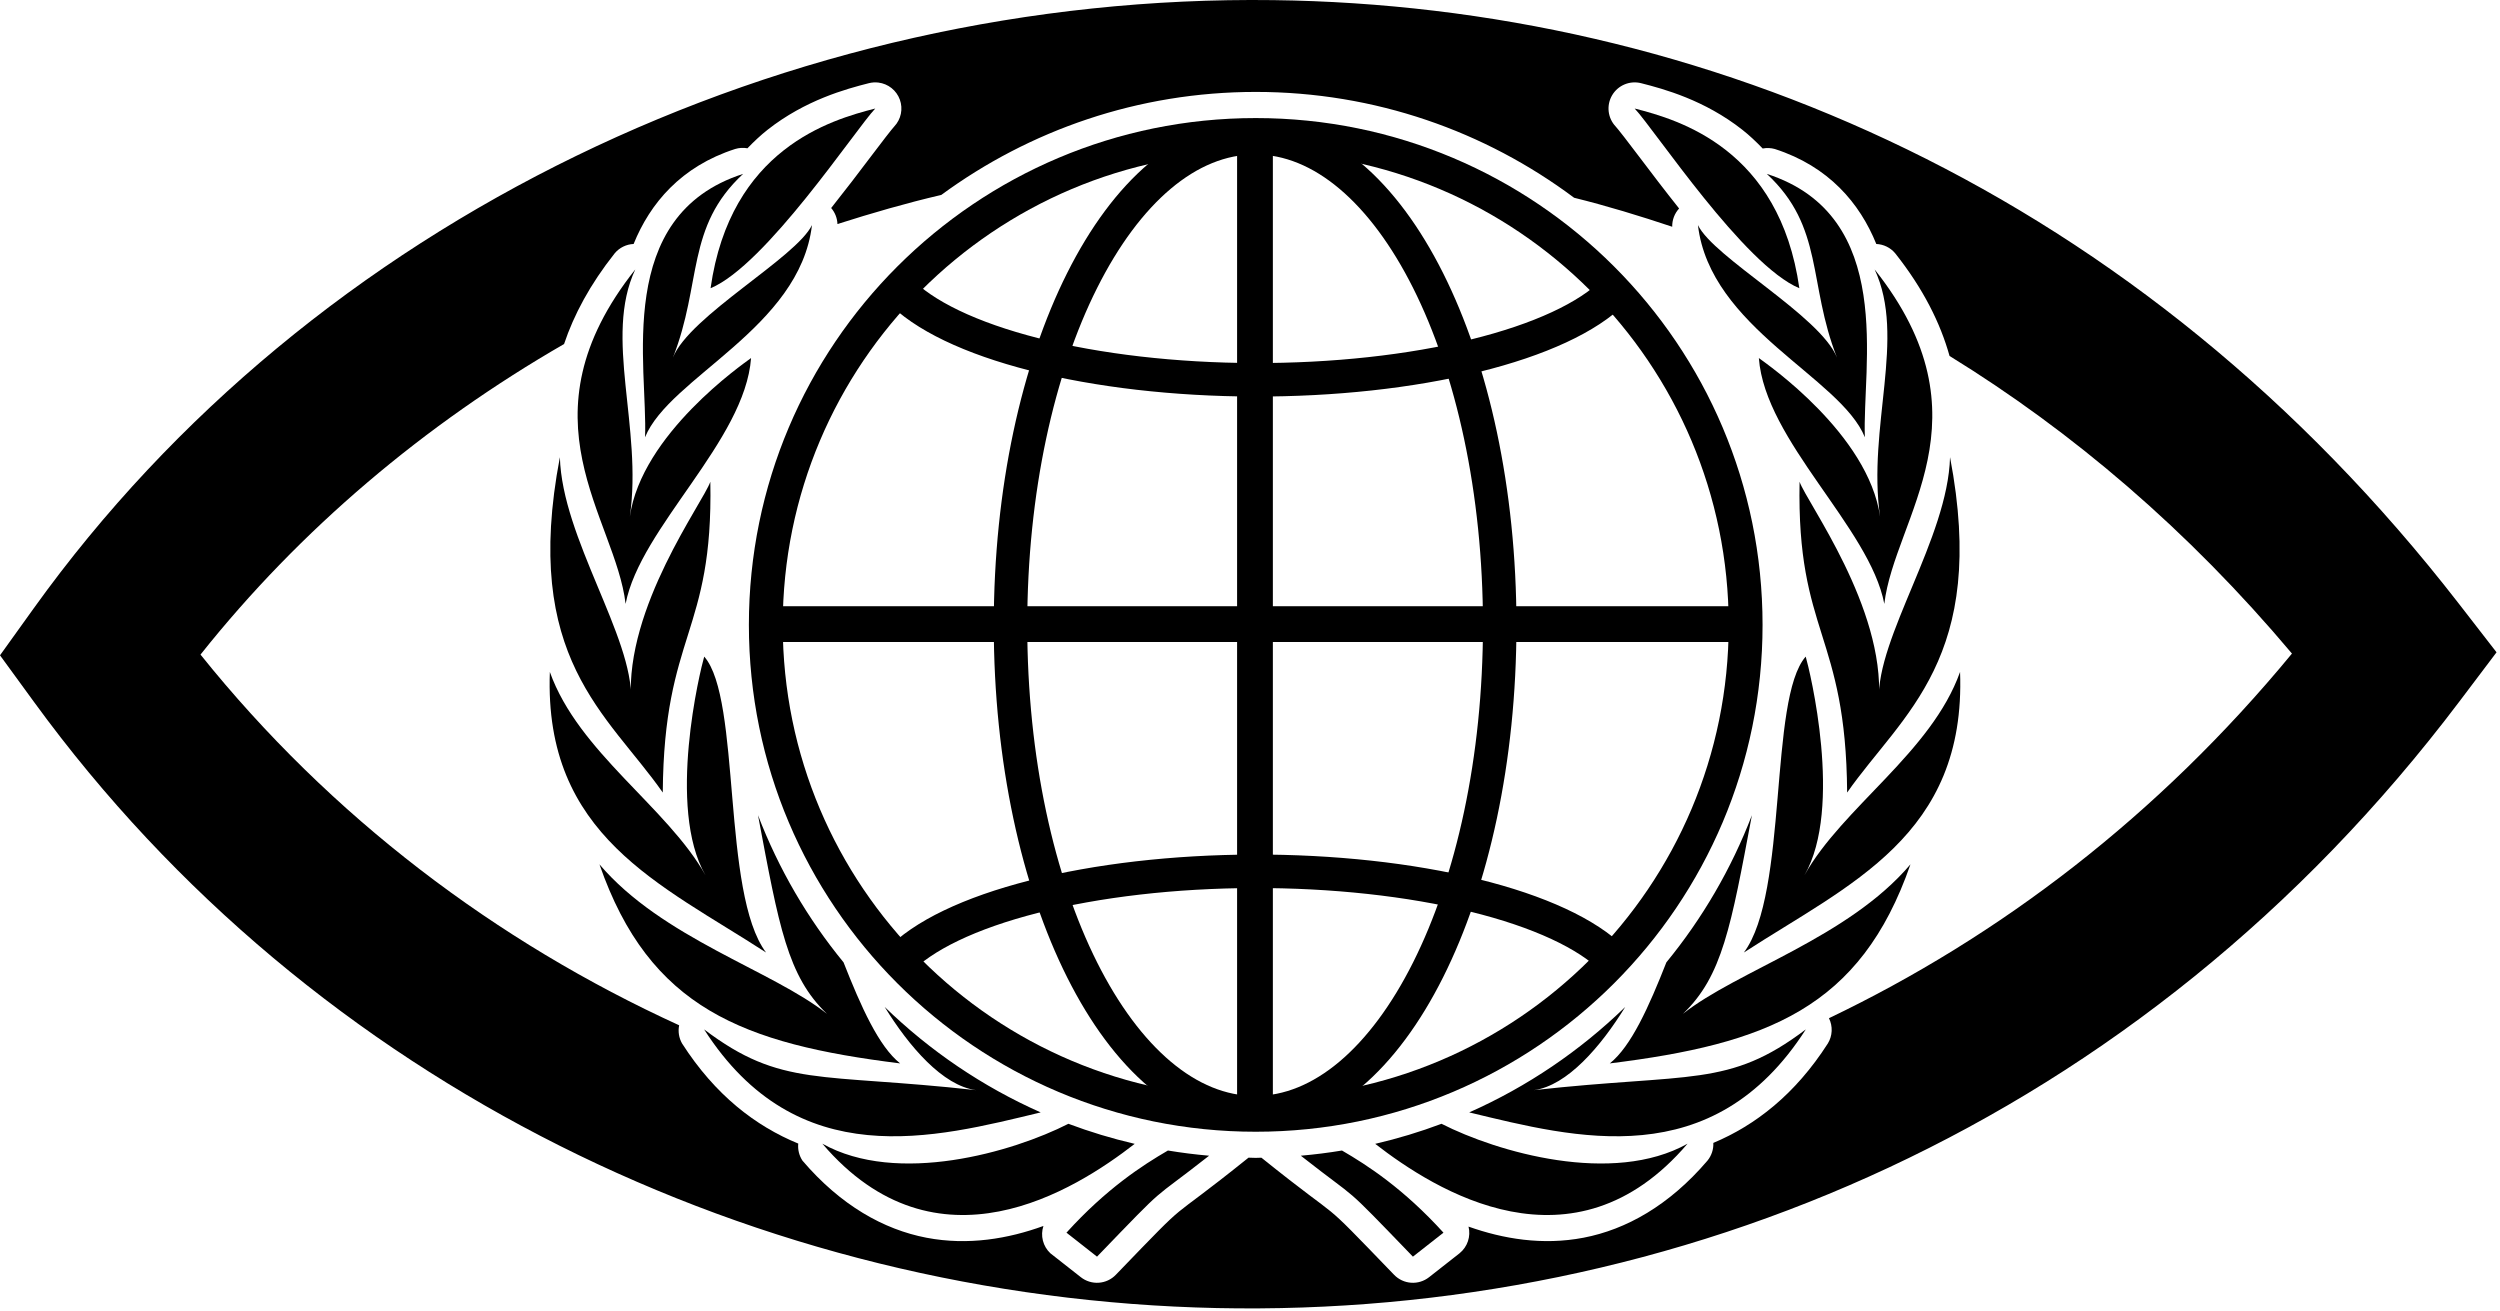 <svg viewBox="0 0 593 311" fill="none" xmlns="http://www.w3.org/2000/svg">
<path d="M302.078 0.03C186.864 -1.462 74.295 51.948 8.037 144.243L0 155.439L8.117 166.573C141.011 348.897 431.507 367.522 583.396 166.359L592.178 154.728L583.252 143.21C507.461 45.408 403.738 1.347 302.078 0.03ZM208.35 19.585C209.489 19.722 210.569 20.172 211.468 20.886C212.367 21.6 213.05 22.549 213.441 23.629C213.832 24.708 213.916 25.875 213.683 26.999C213.451 28.123 212.911 29.16 212.123 29.995C211.603 30.547 209.155 33.689 206.291 37.499C203.741 40.89 200.518 45.11 197.154 49.341C198.067 50.403 198.592 51.743 198.646 53.142C206.761 50.558 214.95 48.178 223.273 46.237C244.199 30.893 269.984 21.804 297.857 21.804C326.144 21.804 352.291 31.147 373.379 46.907C381.186 48.84 388.934 51.21 396.648 53.784C396.615 52.184 397.201 50.632 398.285 49.454C394.884 45.181 391.636 40.923 389.062 37.499C386.198 33.689 383.749 30.547 383.229 29.995C382.307 29.018 381.728 27.769 381.578 26.435C381.428 25.101 381.714 23.754 382.395 22.596C383.076 21.439 384.114 20.534 385.354 20.018C386.593 19.501 387.966 19.401 389.268 19.732C394.673 21.106 404.313 23.724 413.295 30.792C414.946 32.091 416.547 33.605 418.111 35.228C419.066 35.041 420.052 35.081 420.988 35.345C433.774 39.464 441.151 48.21 445.059 57.872C445.913 57.909 446.75 58.122 447.518 58.498C448.286 58.873 448.968 59.404 449.521 60.056C456.25 68.539 460.279 76.714 462.432 84.433C491.535 102.359 518.988 125.689 543.652 155.027C511.849 193.623 474.251 222.179 433.828 241.517C434.295 242.457 434.516 243.5 434.47 244.549C434.424 245.598 434.112 246.617 433.564 247.513C425.801 259.625 416.342 266.93 406.402 271.097C406.472 272.624 405.976 274.123 405.008 275.306C395.937 285.933 385.7 291.65 375.619 293.585C365.872 295.456 356.526 293.856 348.334 290.95C348.619 292.096 348.571 293.298 348.196 294.417C347.821 295.536 347.134 296.525 346.217 297.267L338.971 302.956C337.763 303.904 336.247 304.37 334.715 304.265C333.184 304.159 331.746 303.489 330.68 302.384C311.241 282.235 320.569 291.763 299.209 274.607C298.756 274.612 298.311 274.648 297.857 274.648C297.285 274.648 296.721 274.607 296.15 274.599C274.781 291.764 284.113 282.232 264.672 302.384C263.606 303.489 262.168 304.159 260.636 304.265C259.105 304.37 257.588 303.904 256.381 302.956L249.135 297.267C248.274 296.457 247.663 295.418 247.374 294.272C247.084 293.126 247.128 291.922 247.5 290.8C239.197 293.813 229.666 295.492 219.732 293.585C209.651 291.65 199.417 285.933 190.346 275.306C189.555 274.111 189.202 272.68 189.348 271.255C179.262 267.121 169.654 259.786 161.787 247.513C161.041 246.206 160.795 244.673 161.096 243.198C117.65 223.361 78.464 193.778 47.56 155.269C71.246 125.493 100.723 100.68 133.797 81.601C136.102 74.723 139.918 67.509 145.83 60.056C146.383 59.403 147.066 58.872 147.834 58.496C148.602 58.12 149.44 57.907 150.295 57.87C154.202 48.209 161.58 39.464 174.365 35.345C175.313 35.054 176.317 34.995 177.293 35.173C178.84 33.571 180.424 32.077 182.057 30.792C191.039 23.724 200.68 21.106 206.086 19.732C206.825 19.544 207.592 19.494 208.35 19.585ZM199.639 261.958C204.286 263.046 209.081 263.427 214.047 263.277C208.704 262.872 203.829 262.331 199.639 261.958ZM395.717 261.958C391.526 262.331 386.651 262.872 381.307 263.277C386.273 263.427 391.068 263.047 395.717 261.958ZM335.5 270.099C335.376 270.114 335.251 270.129 335.127 270.144C339.814 273.37 345.537 276.748 351.766 279.048C357.941 281.329 364.469 282.425 370.988 281.652C366.154 281.056 361.432 280.093 357.051 278.894C349.929 276.944 343.624 274.423 338.816 271.945C337.617 271.326 336.515 270.716 335.5 270.099ZM259.332 270.388C258.453 270.907 257.547 271.423 256.535 271.945C251.727 274.423 245.423 276.944 238.301 278.894C233.92 280.093 229.199 281.056 224.365 281.652C230.884 282.425 237.413 281.329 243.588 279.048C249.628 276.817 255.186 273.574 259.795 270.437C259.641 270.419 259.486 270.406 259.332 270.388Z" fill="currentColor"/>
<path d="M209.848 238.851C215.598 248.19 223.618 257.57 231.545 258.587C194.272 254.44 185.372 258.065 167.008 244.167C189.139 278.694 221.682 269.924 246.854 263.861C233.048 257.746 220.538 249.235 209.848 238.851ZM253.426 266.562C240.261 273.272 212.845 281.256 195.062 271.282C222.214 303.092 255.011 282.303 269.152 271.32C263.772 270.065 258.52 268.481 253.426 266.562ZM277.033 272.902C271.002 276.406 262.438 281.945 252.963 292.39L260.211 298.079C277.906 279.737 271.971 285.785 286.801 274.134C283.507 273.847 280.25 273.437 277.033 272.902ZM385.505 238.851C379.754 248.19 371.734 257.57 363.808 258.587C401.08 254.44 409.981 258.065 428.345 244.167C406.214 278.694 373.67 269.924 348.499 263.861C362.304 257.746 374.814 249.235 385.505 238.851ZM341.927 266.562C355.091 273.272 382.507 281.256 400.29 271.282C373.139 303.092 340.342 282.303 326.2 271.32C331.58 270.065 336.833 268.481 341.927 266.562ZM318.319 272.902C324.35 276.406 332.914 281.945 342.39 292.39L335.142 298.079C317.446 279.737 323.381 285.785 308.552 274.134C311.845 273.847 315.102 273.437 318.319 272.902Z" fill="currentColor"/>
<path d="M179.801 193.372C184.785 219.851 186.798 231.525 196.158 240.484C183.218 230.205 157.015 222.488 142.188 205.017C154.059 239.19 176.275 247.61 213.514 252.241C208.441 248.226 204.217 238.756 200.088 228.269C191.57 217.885 184.693 206.118 179.801 193.372ZM415.552 193.372C410.567 219.851 408.554 231.525 399.194 240.484C412.135 230.205 438.338 222.488 453.165 205.017C441.293 239.19 419.078 247.61 381.839 252.241C386.911 248.226 391.136 238.756 395.265 228.269C403.782 217.885 410.66 206.118 415.552 193.372Z" fill="currentColor"/>
<path d="M181.706 225.936C156.745 209.719 128.986 198.281 130.423 159.385C137.236 178.461 158.267 191.446 167.321 207.571C158.104 191.596 166.118 158.856 167.039 155.745C175.857 165.751 171.124 211.836 181.706 225.936ZM413.646 225.936C438.607 209.719 466.366 198.281 464.929 159.385C458.117 178.461 437.086 191.446 428.032 207.571C437.249 191.596 429.234 158.856 428.313 155.745C419.496 165.751 424.228 211.836 413.646 225.936Z" fill="currentColor"/>
<path d="M157.21 187.99C144.123 169.287 123.69 156.181 132.805 108.443C133.32 127.616 150.238 151.12 149.688 166.06C148.305 144.026 166.703 119.309 168.494 114.276C169.187 150.473 157.488 150.094 157.21 187.99ZM438.142 187.99C451.23 169.287 471.662 156.181 462.548 108.443C462.032 127.616 445.115 151.12 445.664 166.06C447.048 144.026 428.649 119.309 426.858 114.276C426.166 150.473 437.865 150.094 438.142 187.99Z" fill="currentColor"/>
<path d="M148.394 143.242C145.981 122.693 122.673 99.23 150.689 63.908C143.149 80.042 152.465 101.333 149.395 122.561C152.179 102.991 176.225 86.354 178.154 84.93C176.691 104.602 151.844 125.116 148.394 143.242ZM446.958 143.242C449.371 122.693 472.68 99.23 444.663 63.908C452.203 80.042 442.888 101.333 445.957 122.561C443.173 102.991 419.127 86.354 417.199 84.93C418.661 104.602 443.508 125.116 446.958 143.242Z" fill="currentColor"/>
<path d="M153.004 103.723C153.694 87.096 145.479 51.164 176.266 41.246C162.644 53.885 166.567 67.152 159.618 84.82C163.571 74.913 188.848 61.14 192.602 53.39C189.715 77.854 158.762 89.496 153.004 103.723ZM442.348 103.723C441.659 87.096 449.873 51.164 419.086 41.246C432.708 53.885 428.785 67.152 435.734 84.82C431.781 74.913 406.504 61.14 402.75 53.39C405.637 77.854 436.591 89.496 442.348 103.723Z" fill="currentColor"/>
<path d="M168.548 68.366C181.643 62.924 202.834 30.807 207.613 25.741C197.1 28.415 173.223 35.321 168.548 68.366ZM426.805 68.366C413.709 62.924 392.518 30.807 387.74 25.741C398.253 28.415 422.13 35.321 426.805 68.366Z" fill="currentColor"/>
<path d="M297.712 263.93C329.755 263.93 355.731 212.159 355.731 148.296C355.731 84.433 329.755 32.662 297.712 32.662C265.668 32.662 239.692 84.433 239.692 148.296C239.692 212.159 265.668 263.93 297.712 263.93Z" stroke="currentColor" stroke-width="7.944"/>
<path d="M382.832 69.088C376.709 75.261 365.176 80.61 349.86 84.378C334.544 88.146 316.218 90.143 297.468 90.089C278.718 90.035 260.491 87.931 245.357 84.075C230.223 80.218 218.947 74.804 213.12 68.596" stroke="currentColor" stroke-width="7.944"/>
<path d="M382.686 227.674C376.563 221.5 365.03 216.152 349.714 212.384C334.398 208.616 316.072 206.618 297.322 206.672C278.572 206.727 260.344 208.831 245.211 212.687C230.077 216.543 218.801 221.958 212.974 228.166" stroke="currentColor" stroke-width="7.944"/>
<path d="M297.857 264.434C362.036 264.434 414.064 212.406 414.064 148.227C414.064 84.047 362.036 32.02 297.857 32.02C233.677 32.02 181.65 84.047 181.65 148.227C181.65 212.406 233.677 264.434 297.857 264.434Z" stroke="currentColor" stroke-width="8.03"/>
<path d="M301.922 34.156H293.439V263.218H301.922V34.156Z" fill="currentColor"/>
<path d="M411.615 152.281V143.798H182.553V152.281H411.615Z" fill="currentColor"/>
</svg>
